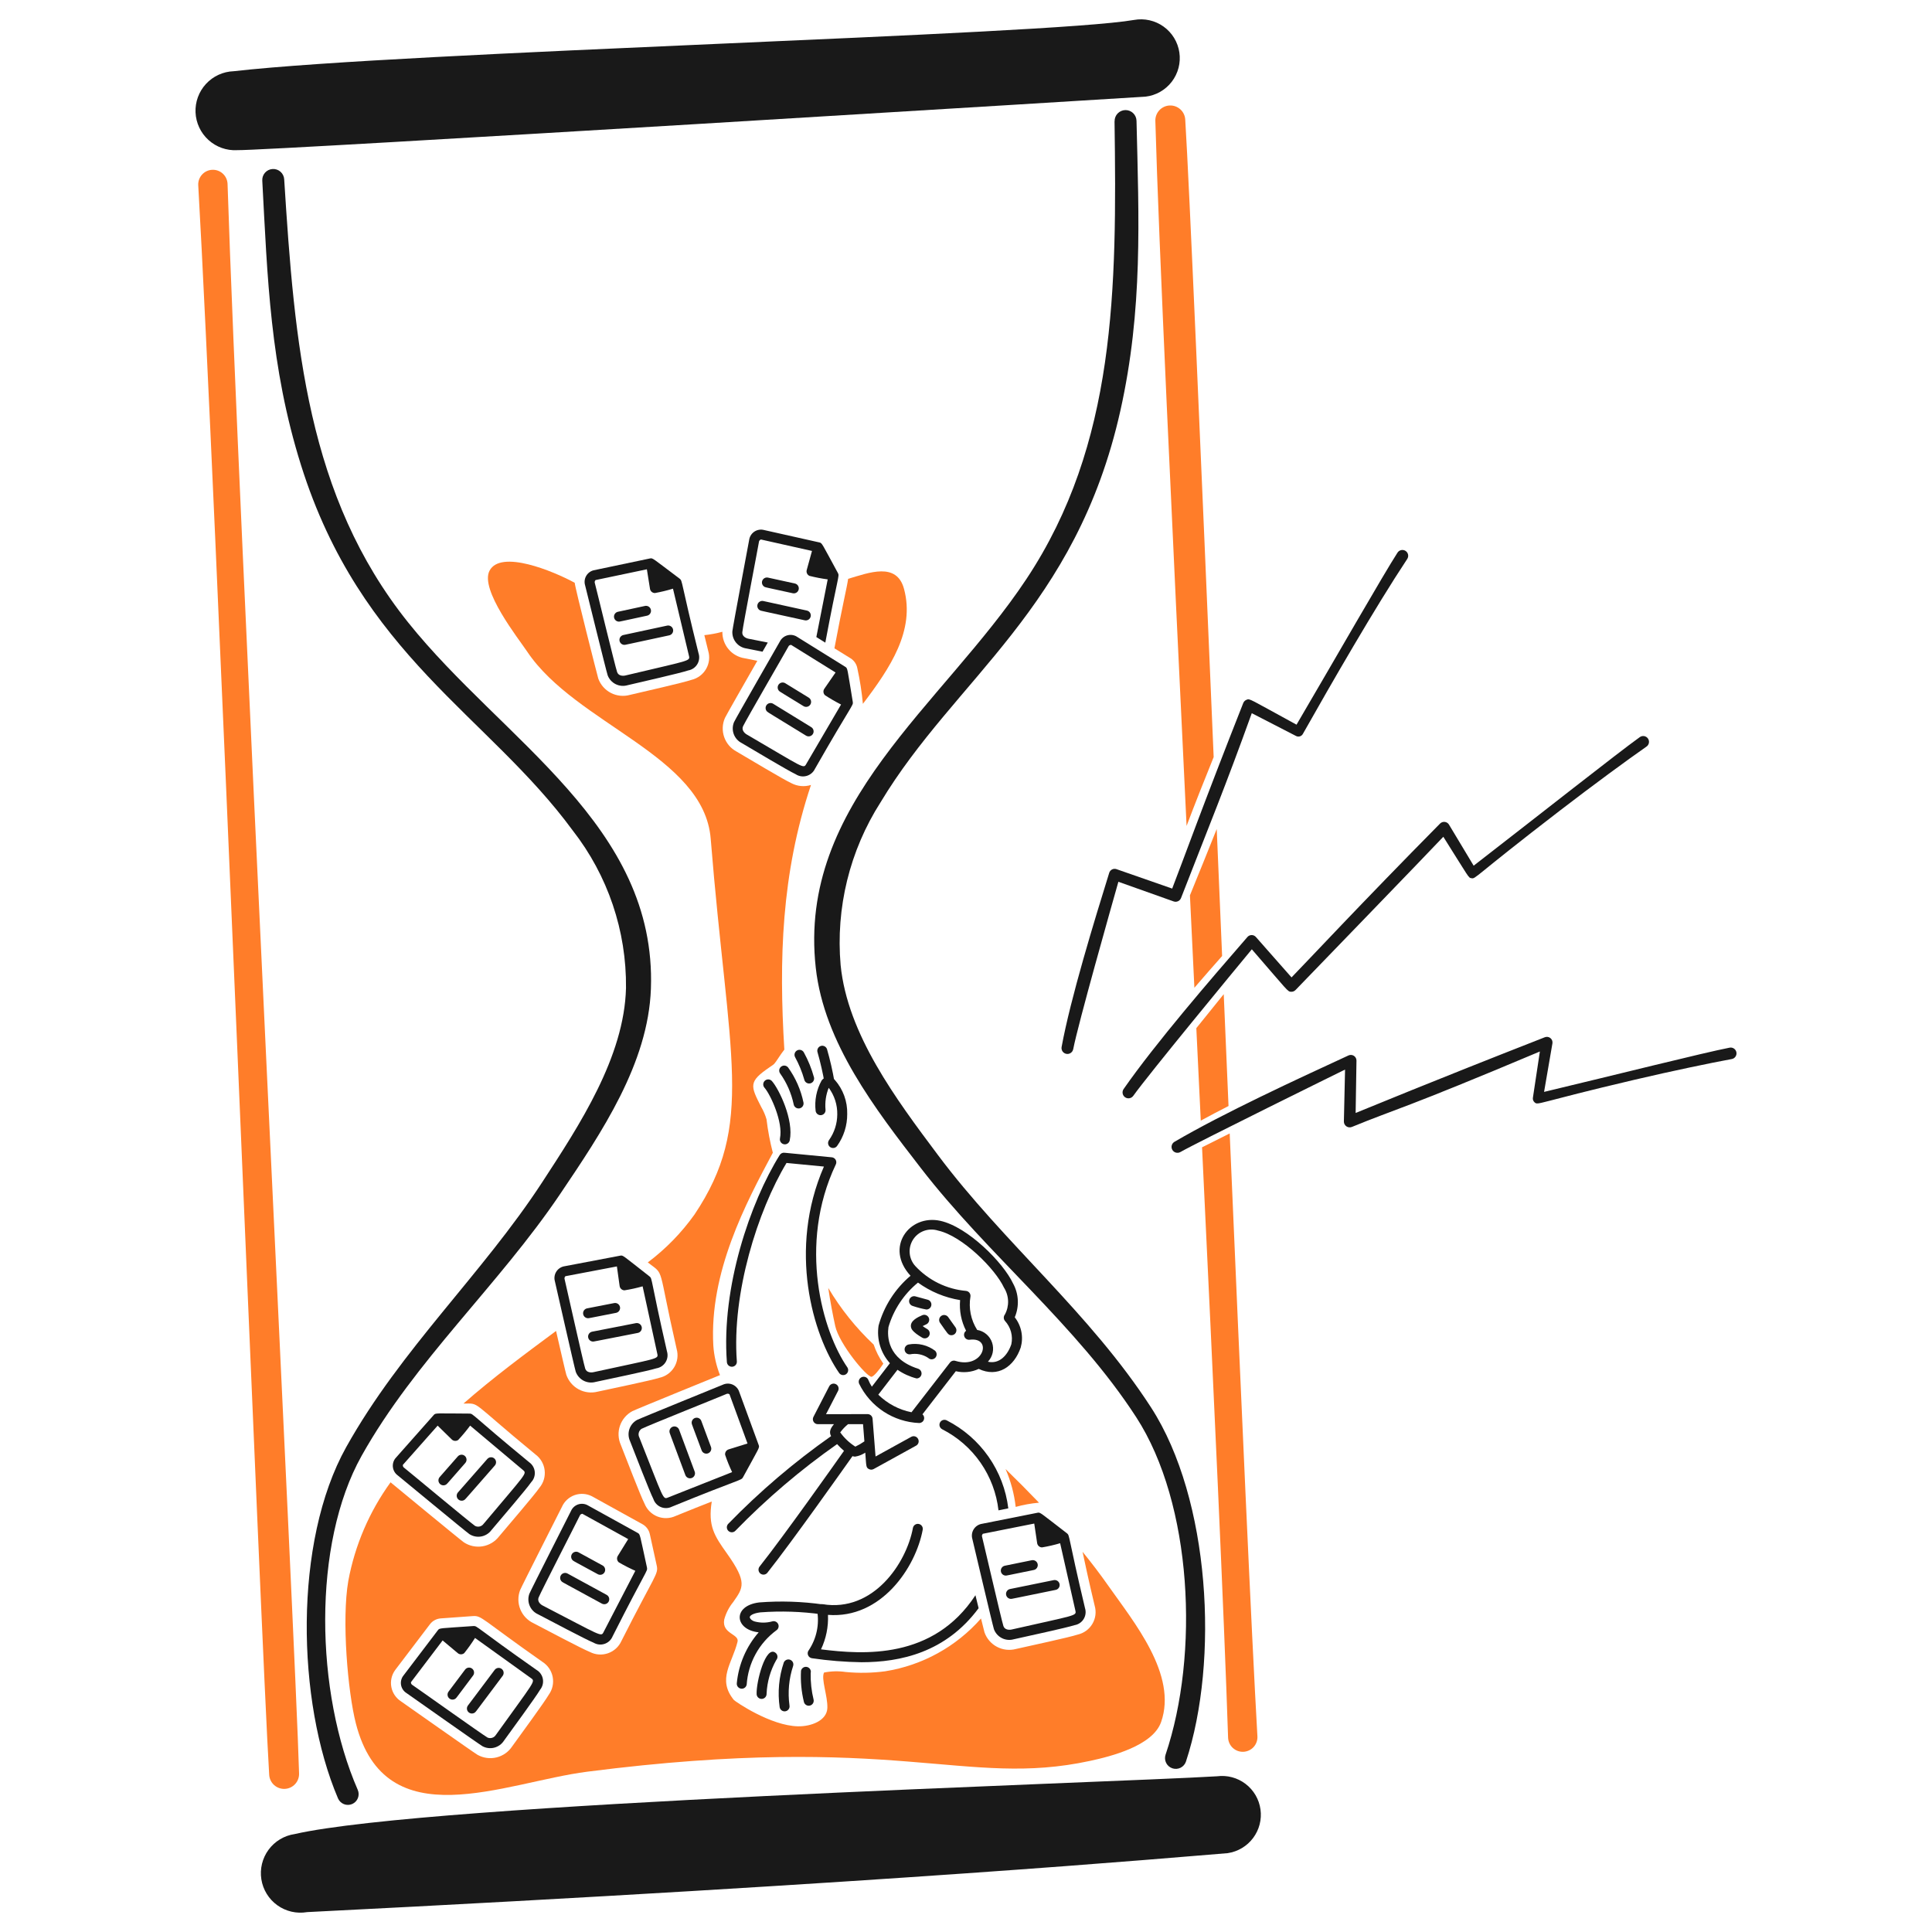 <svg xmlns="http://www.w3.org/2000/svg" fill="none" viewBox="0 0 400 400" id="Overtime--Streamline-Brooklyn.svg" height="400" width="400"><desc>Overtime Streamline Illustration: https://streamlinehq.com</desc><g id="overtime--work-overtime-ot"><g id="hourglass"><path id="vector" fill="#191919" fill-rule="evenodd" d="M63.548 395.884C185.714 389.755 241.75 384.664 254.183 383.674C256.279 383.364 258.169 382.24 259.439 380.544C260.71 378.851 261.261 376.722 260.97 374.624C260.679 372.524 259.571 370.626 257.886 369.341C256.203 368.055 254.08 367.486 251.978 367.76C228.461 369.163 89.08 373.314 61.002 379.725C59.932 379.882 58.904 380.249 57.977 380.806C57.05 381.363 56.243 382.1 55.602 382.97C54.961 383.841 54.499 384.831 54.243 385.881C53.987 386.933 53.942 388.024 54.11 389.091C54.278 390.159 54.657 391.185 55.223 392.105C55.79 393.027 56.534 393.827 57.411 394.458C58.289 395.09 59.283 395.541 60.336 395.787C61.39 396.032 62.481 396.065 63.548 395.888V395.884ZM49.091 31.086C55.453 31.241 237.067 20.021 237.152 20.012C238.22 19.889 239.254 19.551 240.19 19.02C241.127 18.489 241.946 17.775 242.602 16.921C243.256 16.067 243.732 15.09 244.003 14.048C244.273 13.006 244.331 11.92 244.174 10.855C244.015 9.791 243.646 8.769 243.085 7.85C242.524 6.931 241.785 6.134 240.91 5.506C240.036 4.879 239.043 4.434 237.993 4.197C236.943 3.96 235.858 3.937 234.798 4.128C216.558 7.28 84.098 10.688 48.371 14.746C47.291 14.784 46.229 15.035 45.247 15.485C44.265 15.936 43.382 16.577 42.649 17.37C41.915 18.164 41.346 19.095 40.975 20.11C40.603 21.124 40.437 22.203 40.484 23.282C40.532 24.362 40.793 25.421 41.252 26.399C41.711 27.377 42.36 28.255 43.16 28.981C43.96 29.707 44.896 30.268 45.914 30.63C46.932 30.992 48.012 31.149 49.091 31.092V31.086Z" clip-rule="evenodd" stroke-width="1"></path><path id="vector_2" fill="#191919" fill-rule="evenodd" d="M54.302 37.393C55.377 57.353 55.903 75.87 62.325 96.311C74.702 135.7 101.057 148.063 118.573 171.938C125.845 181.245 129.736 192.748 129.606 204.559C129.255 218.822 119.986 232.926 112.277 244.74C99.834 263.822 83.019 279.291 71.667 299.632C60.734 319.229 61.413 352.258 69.984 372.344C70.218 372.885 70.658 373.312 71.208 373.53C71.757 373.747 72.369 373.737 72.911 373.504C73.453 373.268 73.88 372.829 74.097 372.28C74.314 371.732 74.305 371.117 74.071 370.576C65.26 350.397 64.635 319.691 74.863 301.418C85.924 281.654 103.203 266.143 115.98 247.197C124.58 234.442 134.212 220.173 134.763 204.712C135.974 170.841 104.139 153.389 84.511 128.884C63.564 102.741 60.992 71.206 58.84 37.129C58.805 36.527 58.533 35.964 58.082 35.563C57.632 35.162 57.041 34.956 56.439 34.992C55.837 35.026 55.274 35.299 54.873 35.749C54.472 36.2 54.267 36.791 54.302 37.393Z" clip-rule="evenodd" stroke-width="1"></path><path id="vector_3" fill="#191919" fill-rule="evenodd" d="M230.753 25.105C231.242 59.908 231.06 91.915 212.517 119.869C195.125 146.089 165.116 166.284 168.895 200.365C170.622 215.92 181.176 229.568 190.624 241.803C204.618 259.925 222.848 274.301 235.235 293.406C246.876 311.353 248.343 342.521 241.317 363.294C241.129 363.855 241.174 364.466 241.439 364.994S242.165 365.925 242.726 366.11C243.285 366.298 243.897 366.255 244.426 365.991S245.356 365.264 245.542 364.703C252.407 343.868 250.587 310.381 238.321 291.413C225.589 271.737 207.898 257.46 194.176 239.117C185.524 227.565 175.468 214.135 174.044 199.825C173.006 187.978 175.914 176.121 182.316 166.099C197.736 140.451 222.78 126.056 231.955 85.058C236.655 64.054 235.778 45.187 235.303 25.018C235.291 24.416 235.041 23.844 234.608 23.426C234.175 23.009 233.593 22.781 232.991 22.792C232.389 22.804 231.817 23.054 231.398 23.487C230.982 23.921 230.755 24.503 230.765 25.105H230.753Z" clip-rule="evenodd" stroke-width="1"></path><path id="vector_4" fill="#ff7d29" fill-rule="evenodd" d="M172.928 274.545C173.726 278.2 179.383 285.049 180.441 285.055C180.932 284.962 182.046 283.622 182.884 282.33C182.032 281.117 181.359 279.787 180.885 278.384C177.22 274.933 174.055 270.986 171.484 266.658C171.886 269.439 172.406 272.148 172.928 274.545Z" clip-rule="evenodd" stroke-width="1"></path><path id="vector_5" fill="#ff7d29" fill-rule="evenodd" d="M172.759 134.226L176.091 136.289C176.465 136.521 176.785 136.83 177.03 137.196C177.275 137.562 177.439 137.975 177.512 138.41C178.041 140.822 178.421 143.265 178.651 145.725C184.321 138.261 189.479 130.552 187.172 121.94C185.662 116.298 179.915 118.569 175.597 119.84C175.35 121.636 174.44 125.209 172.759 134.226Z" clip-rule="evenodd" stroke-width="1"></path><path id="vector_6" fill="#ff7d29" fill-rule="evenodd" d="M208.193 304.149C209.276 306.645 209.982 309.286 210.289 311.988C211.867 311.551 213.482 311.258 215.114 311.116C212.851 308.758 210.545 306.435 208.193 304.149Z" clip-rule="evenodd" stroke-width="1"></path><path id="vector_7" fill="#ff7d29" fill-rule="evenodd" d="M229.424 328.26C227.753 325.88 225.981 323.557 224.131 321.284C224.632 323.631 225.369 327.13 226.643 332.458C226.823 333.081 226.875 333.735 226.794 334.379C226.712 335.022 226.499 335.641 226.169 336.2C225.841 336.759 225.4 337.244 224.876 337.626C224.352 338.01 223.755 338.28 223.122 338.424C221.358 339.006 213.251 340.745 210.347 341.401C209.026 341.754 207.62 341.595 206.411 340.957C205.202 340.318 204.278 339.245 203.826 337.956C203.76 337.75 203.488 336.658 203.108 335.088C197.97 340.937 190.95 344.803 183.261 346.022C180.555 346.381 177.817 346.432 175.1 346.17C173.61 345.95 172.092 345.987 170.614 346.28C169.945 347.55 171.379 351.132 171.296 353.611C171.208 356.231 167.948 357.46 165.234 357.415C159.517 357.316 152.159 352.227 151.944 351.965C148.421 347.645 151.594 344.388 152.697 339.916C153.11 338.292 149.397 338.284 149.943 335.309C150.3 333.985 150.932 332.751 151.8 331.689C153.882 328.714 154.779 327.629 150.513 321.638C147.899 317.969 146.55 315.935 147.361 310.878C145.413 311.636 142.967 312.603 139.879 313.866C139.291 314.14 138.653 314.29 138.004 314.309C137.356 314.328 136.711 314.214 136.108 313.975S134.958 313.375 134.499 312.917C134.04 312.457 133.68 311.91 133.44 311.308C132.595 309.657 129.624 301.913 128.529 299.136C127.975 297.886 127.914 296.473 128.359 295.18S129.72 292.81 130.926 292.164C131.736 291.751 148.97 284.738 149.065 284.705C148.301 282.751 147.836 280.694 147.687 278.603C146.829 263.391 154.414 249.122 160.008 238.663C159.416 236.388 158.979 234.077 158.7 231.744C158.443 230.855 158.076 229.999 157.609 229.2C155.34 224.745 154.927 223.957 159.42 220.901C160.347 220.268 160.246 220.425 161.217 218.962C161.601 218.389 161.995 217.801 162.389 217.312C161.254 198.694 161.758 180.906 167.905 162.519C166.563 162.939 165.11 162.81 163.864 162.158C162.178 161.378 155.07 157.11 152.499 155.604C151.295 154.961 150.378 153.887 149.932 152.596C149.485 151.306 149.542 149.894 150.092 148.644C150.333 148.118 154.069 141.577 156.794 136.815C155.736 136.609 154.81 136.415 154.15 136.285C152.852 136.08 151.672 135.412 150.829 134.404C149.986 133.397 149.536 132.118 149.562 130.804C148.337 131.135 147.088 131.368 145.826 131.504C146.069 132.502 146.335 133.584 146.624 134.751C146.811 135.372 146.869 136.025 146.795 136.669C146.72 137.313 146.515 137.936 146.191 138.498C145.868 139.061 145.433 139.551 144.913 139.939C144.393 140.327 143.8 140.605 143.169 140.756C141.411 141.356 133.323 143.182 130.424 143.869C129.108 144.237 127.7 144.094 126.485 143.469C125.269 142.843 124.334 141.781 123.869 140.496C123.73 140.083 119.019 121.548 118.988 120.657C114.536 118.235 103.671 113.742 101.356 118.153C99.293 122.072 107.361 132.238 109.156 134.922C119.202 149.925 145.756 156.456 147.142 173.642C150.824 219.288 156.34 232.679 143.79 251.451C141.097 255.236 137.834 258.582 134.117 261.371C137.735 264.195 136.011 261.468 140.099 279.318C140.274 279.943 140.319 280.597 140.233 281.239C140.146 281.882 139.928 282.501 139.594 283.056C139.26 283.611 138.815 284.094 138.288 284.471C137.761 284.851 137.162 285.117 136.529 285.255C134.761 285.823 126.639 287.496 123.739 288.127C122.414 288.469 121.008 288.298 119.804 287.646C118.6 286.996 117.687 285.915 117.247 284.62C117.113 284.207 116.127 279.929 115.126 275.558C108.731 280.302 102.08 285.224 95.956 290.594C99.518 290.611 97.026 289.754 110.881 301.142C111.4 301.529 111.836 302.018 112.16 302.581C112.484 303.143 112.69 303.764 112.765 304.409C112.84 305.053 112.783 305.705 112.598 306.328C112.412 306.949 112.101 307.526 111.685 308.023C110.631 309.552 105.226 315.842 103.308 318.119C102.471 319.2 101.256 319.924 99.907 320.147C98.558 320.37 97.174 320.075 96.034 319.32C95.283 318.804 80.936 306.961 80.862 306.897C76.469 312.962 73.481 319.928 72.115 327.293C70.712 335.338 72.012 350.333 73.679 356.819C79.83 380.748 104.354 369.017 121.612 366.807C185.71 358.599 199.758 370.158 225.651 364.58C230.07 363.629 238.66 361.452 240.393 356.534C243.838 346.731 234.701 335.775 229.424 328.26ZM113.62 350.87C112.686 352.474 107.776 359.156 106.037 361.574C105.284 362.715 104.127 363.53 102.799 363.853C101.471 364.177 100.069 363.987 98.875 363.323C98.087 362.867 83.335 352.454 83.046 352.264C82.526 351.932 82.078 351.499 81.731 350.989C81.384 350.48 81.145 349.904 81.028 349.3C80.91 348.693 80.917 348.07 81.049 347.468C81.18 346.866 81.433 346.296 81.792 345.795L89.012 336.289C89.277 335.936 89.614 335.645 90.001 335.437C90.388 335.227 90.815 335.103 91.254 335.072L97.886 334.595C99.77 334.463 99.638 335.183 112.302 344.068C112.849 344.415 113.32 344.871 113.686 345.407C114.051 345.943 114.303 346.548 114.426 347.185C114.55 347.821 114.542 348.477 114.403 349.11C114.265 349.743 113.998 350.341 113.62 350.87ZM128.667 339.73C128.403 340.322 128.02 340.854 127.543 341.294C127.066 341.733 126.504 342.069 125.892 342.284C125.28 342.498 124.631 342.587 123.984 342.542C123.337 342.496 122.706 342.319 122.13 342.022C120.407 341.329 113.088 337.432 110.443 336.06C109.206 335.478 108.233 334.451 107.721 333.182C107.209 331.916 107.194 330.501 107.681 329.224C108.019 328.378 116.199 312.281 116.345 311.968C116.598 311.404 116.962 310.899 117.417 310.482C117.871 310.066 118.405 309.746 118.987 309.542C119.569 309.34 120.187 309.257 120.802 309.3C121.417 309.342 122.017 309.511 122.565 309.793L133.011 315.569C133.397 315.782 133.732 316.075 133.995 316.428C134.259 316.78 134.443 317.185 134.538 317.616L135.963 324.11C136.368 325.95 135.637 325.921 128.667 339.734V339.73Z" clip-rule="evenodd" stroke-width="1"></path><path id="vector_8" fill="#ff7d29" fill-rule="evenodd" d="M61.918 367.135C61.194 340.66 49.276 105.232 47.112 38.052C47.094 37.654 46.998 37.263 46.829 36.901C46.66 36.54 46.422 36.215 46.127 35.946C45.833 35.677 45.489 35.469 45.113 35.333C44.738 35.197 44.34 35.136 43.942 35.154C43.543 35.172 43.152 35.268 42.791 35.437C42.43 35.606 42.105 35.845 41.836 36.139S41.358 36.778 41.222 37.153C41.086 37.528 41.025 37.926 41.043 38.325C44.493 98.662 54.093 341.261 55.731 367.412C55.768 368.233 56.129 369.006 56.735 369.561C57.341 370.114 58.143 370.405 58.964 370.368C59.784 370.333 60.557 369.972 61.111 369.365C61.666 368.759 61.954 367.956 61.918 367.135Z" clip-rule="evenodd" stroke-width="1"></path><path id="vector_9" fill="#ff7d29" fill-rule="evenodd" d="M254.352 228.988L253.362 205.832L247.687 212.867L248.607 232.016C250.501 230.985 252.415 229.974 254.352 228.988Z" clip-rule="evenodd" stroke-width="1"></path><path id="vector_10" fill="#ff7d29" fill-rule="evenodd" d="M251.91 171.636C250.152 176.061 248.306 180.603 246.363 185.37L247.285 204.504C249.412 202.028 251.411 199.759 253.026 197.933L251.91 171.636Z" clip-rule="evenodd" stroke-width="1"></path><path id="vector_11" fill="#ff7d29" fill-rule="evenodd" d="M254.596 234.667L248.871 237.537C251.291 288.096 253.428 334.286 254.263 359.775C254.28 360.175 254.375 360.567 254.542 360.93C254.711 361.295 254.948 361.621 255.243 361.892C255.538 362.162 255.885 362.372 256.26 362.51C256.636 362.647 257.036 362.708 257.436 362.69C257.836 362.671 258.228 362.574 258.591 362.405C258.954 362.236 259.278 361.995 259.549 361.7C259.817 361.403 260.025 361.056 260.161 360.679C260.295 360.303 260.355 359.903 260.335 359.503C259.105 338.055 256.927 288.962 254.596 234.667Z" clip-rule="evenodd" stroke-width="1"></path><path id="vector_12" fill="#ff7d29" fill-rule="evenodd" d="M245.669 170.998C247.444 166.303 249.306 161.61 251.276 156.743C248.613 93.99 246.243 38.42 245.393 24.795C245.374 24.389 245.278 23.99 245.104 23.621C244.933 23.253 244.69 22.922 244.388 22.648C244.087 22.373 243.737 22.161 243.355 22.022C242.971 21.884 242.567 21.822 242.16 21.84C241.754 21.858 241.354 21.956 240.987 22.129C240.617 22.301 240.287 22.544 240.013 22.845C239.739 23.145 239.526 23.496 239.386 23.879C239.248 24.261 239.186 24.667 239.204 25.073C239.902 50.255 242.668 108.66 245.669 170.998Z" clip-rule="evenodd" stroke-width="1"></path></g><g id="person"><path id="vector_13" fill="#191919" d="M162.494 236.924C162.341 236.924 162.19 236.889 162.052 236.823C161.914 236.759 161.793 236.662 161.696 236.544C161.6 236.425 161.531 236.286 161.494 236.138C161.458 235.989 161.455 235.837 161.485 235.686C162.178 232.373 159.54 226.636 158.284 225.203C158.192 225.102 158.122 224.982 158.076 224.854C158.031 224.724 158.012 224.588 158.02 224.452C158.028 224.316 158.063 224.181 158.123 224.058C158.183 223.936 158.267 223.827 158.37 223.736C158.472 223.645 158.592 223.577 158.722 223.534C158.851 223.49 158.988 223.472 159.125 223.482C159.261 223.492 159.394 223.53 159.516 223.591C159.638 223.653 159.746 223.738 159.835 223.843C161.295 225.512 164.39 231.876 163.503 236.109C163.453 236.34 163.326 236.546 163.142 236.695C162.959 236.843 162.73 236.924 162.494 236.924Z" stroke-width="1"></path><path id="vector_14" fill="#191919" d="M165.339 229.493C165.095 229.493 164.859 229.409 164.673 229.25C164.487 229.093 164.363 228.877 164.322 228.635C163.832 226.329 162.874 224.148 161.506 222.228C161.355 222.007 161.297 221.735 161.343 221.471C161.389 221.207 161.536 220.972 161.753 220.815C161.97 220.656 162.24 220.59 162.505 220.627C162.77 220.666 163.011 220.807 163.175 221.017C164.735 223.193 165.819 225.671 166.358 228.293C166.382 228.441 166.374 228.592 166.335 228.736C166.295 228.881 166.224 229.015 166.127 229.13C166.03 229.244 165.909 229.337 165.773 229.399C165.637 229.462 165.489 229.493 165.339 229.493Z" stroke-width="1"></path><path id="vector_15" fill="#191919" d="M172.472 237.685C172.281 237.685 172.093 237.631 171.93 237.53C171.767 237.431 171.635 237.287 171.55 237.116C171.464 236.945 171.428 236.753 171.445 236.561C171.462 236.371 171.532 236.187 171.647 236.035C172.741 234.49 173.334 232.643 173.347 230.75C173.39 228.759 172.767 226.812 171.577 225.215C170.999 226.655 170.772 228.21 170.915 229.753C170.941 230.019 170.864 230.286 170.698 230.494C170.533 230.704 170.293 230.84 170.029 230.878C169.764 230.915 169.496 230.847 169.281 230.69C169.065 230.531 168.919 230.298 168.872 230.034C168.605 227.835 169.044 225.607 170.127 223.672C170.284 223.466 170.486 223.294 170.717 223.175C170.948 223.055 171.204 222.989 171.464 222.981C171.724 222.973 171.983 223.024 172.221 223.127C172.46 223.233 172.672 223.389 172.841 223.587C174.556 225.531 175.471 228.049 175.406 230.638C175.425 233.019 174.687 235.346 173.297 237.279C173.201 237.407 173.076 237.51 172.933 237.58C172.789 237.65 172.632 237.687 172.472 237.685Z" stroke-width="1"></path><path id="vector_16" fill="#191919" d="M171.752 225.178C171.508 225.178 171.272 225.091 171.086 224.934C170.9 224.776 170.776 224.559 170.735 224.318C170.36 222.137 169.868 219.979 169.26 217.853C169.178 217.593 169.203 217.308 169.33 217.067C169.456 216.823 169.674 216.642 169.935 216.559C170.196 216.477 170.479 216.501 170.721 216.629C170.964 216.755 171.146 216.974 171.228 217.234C171.867 219.449 172.381 221.698 172.769 223.971C172.795 224.12 172.787 224.272 172.748 224.417C172.709 224.561 172.638 224.697 172.541 224.811C172.445 224.926 172.324 225.019 172.187 225.081C172.051 225.145 171.902 225.178 171.752 225.178Z" stroke-width="1"></path><path id="vector_17" fill="#191919" d="M167.523 224.328C167.29 224.328 167.064 224.25 166.881 224.103C166.699 223.959 166.571 223.756 166.519 223.528C166.059 221.906 165.418 220.34 164.609 218.859C164.546 218.74 164.508 218.608 164.496 218.473C164.484 218.339 164.499 218.203 164.539 218.073C164.58 217.943 164.646 217.824 164.733 217.72C164.82 217.617 164.927 217.531 165.047 217.469C165.167 217.405 165.298 217.368 165.433 217.355C165.568 217.343 165.704 217.359 165.833 217.399C165.963 217.44 166.082 217.506 166.186 217.593S166.376 217.786 166.438 217.906C167.336 219.538 168.038 221.269 168.53 223.063C168.565 223.216 168.566 223.373 168.531 223.523C168.497 223.676 168.429 223.818 168.332 223.94C168.236 224.062 168.112 224.159 167.972 224.227C167.832 224.295 167.679 224.328 167.523 224.328Z" stroke-width="1"></path><g id="group"><path id="vector_18" fill="#191919" d="M153.58 349.63C153.434 349.632 153.289 349.601 153.155 349.541C153.021 349.483 152.901 349.395 152.803 349.285C152.706 349.176 152.633 349.048 152.589 348.908C152.545 348.768 152.531 348.621 152.549 348.475C152.924 344.582 154.506 340.904 157.075 337.954C152.054 337.432 151.594 332.444 157.186 331.765C161.609 331.423 166.055 331.567 170.446 332.194C170.584 332.209 170.718 332.252 170.839 332.32C170.96 332.386 171.067 332.479 171.152 332.588C171.237 332.698 171.299 332.823 171.335 332.958C171.37 333.092 171.378 333.232 171.358 333.368C171.338 333.506 171.291 333.638 171.219 333.756C171.147 333.876 171.052 333.977 170.939 334.059C170.826 334.14 170.699 334.197 170.563 334.226C170.428 334.257 170.288 334.259 170.151 334.235C165.94 333.645 161.677 333.506 157.436 333.822C155.86 334.012 155.255 334.509 155.233 334.798C155.214 335.047 155.575 335.52 156.28 335.718C157.452 336.025 158.684 336.019 159.852 335.699C160.091 335.621 160.352 335.631 160.584 335.732C160.816 335.831 161.003 336.015 161.11 336.244C161.217 336.473 161.236 336.733 161.164 336.974C161.092 337.217 160.933 337.424 160.718 337.556C158.949 338.868 157.485 340.547 156.429 342.478C155.372 344.409 154.747 346.548 154.597 348.743C154.562 348.988 154.441 349.213 154.254 349.376C154.067 349.539 153.828 349.63 153.58 349.63Z" stroke-width="1"></path><path id="vector_19" fill="#191919" d="M157.683 351.742C157.417 351.742 157.162 351.639 156.97 351.455C156.777 351.272 156.664 351.02 156.652 350.756C156.541 348.248 158.529 340.468 160.604 342.226C160.708 342.313 160.793 342.42 160.854 342.542C160.916 342.661 160.954 342.793 160.965 342.927C160.975 343.064 160.96 343.2 160.918 343.328C160.876 343.458 160.81 343.575 160.722 343.68C159.51 345.815 158.821 348.211 158.713 350.665C158.719 350.804 158.697 350.942 158.648 351.072C158.599 351.204 158.524 351.321 158.428 351.422C158.332 351.524 158.216 351.604 158.088 351.658C157.96 351.713 157.823 351.74 157.683 351.742Z" stroke-width="1"></path><path id="vector_20" fill="#191919" d="M167.441 353.151C167.207 353.151 166.98 353.071 166.797 352.924C166.614 352.778 166.487 352.574 166.436 352.345C165.923 350.24 165.722 348.072 165.84 345.908C165.87 345.774 165.926 345.646 166.005 345.535C166.085 345.424 166.186 345.329 166.302 345.254C166.419 345.182 166.549 345.135 166.685 345.112C166.821 345.091 166.959 345.098 167.093 345.129C167.226 345.162 167.352 345.221 167.462 345.304C167.572 345.384 167.665 345.487 167.735 345.607C167.805 345.725 167.851 345.857 167.869 345.993C167.887 346.129 167.879 346.267 167.843 346.399C167.804 348.25 168.007 350.096 168.447 351.893C168.481 352.043 168.481 352.2 168.446 352.351C168.412 352.501 168.343 352.644 168.247 352.763C168.15 352.885 168.027 352.982 167.888 353.05C167.748 353.116 167.596 353.151 167.441 353.151Z" stroke-width="1"></path><path id="vector_21" fill="#191919" d="M162.438 354.317C162.196 354.317 161.962 354.23 161.777 354.075C161.591 353.921 161.466 353.704 161.423 353.467C160.975 350.356 161.267 347.183 162.275 344.206C162.378 343.959 162.574 343.761 162.82 343.654C163.066 343.548 163.344 343.542 163.595 343.639C163.846 343.734 164.049 343.924 164.163 344.165C164.276 344.409 164.29 344.687 164.202 344.941C163.334 347.569 163.079 350.36 163.455 353.104C163.482 353.252 163.476 353.405 163.437 353.549C163.398 353.696 163.327 353.832 163.23 353.947C163.133 354.063 163.012 354.156 162.875 354.22C162.739 354.284 162.589 354.317 162.438 354.317Z" stroke-width="1"></path></g><path id="vector_22" fill="#191919" d="M190.066 297.89C190.002 297.771 189.914 297.666 189.809 297.581C189.703 297.496 189.582 297.433 189.452 297.393C189.322 297.356 189.185 297.344 189.05 297.358C188.915 297.373 188.785 297.414 188.666 297.478L181.274 301.552L180.656 293.726C180.635 293.468 180.517 293.226 180.326 293.049C180.134 292.874 179.884 292.777 179.624 292.777L171.02 292.795L173.512 287.966C173.574 287.846 173.611 287.714 173.623 287.58C173.634 287.444 173.618 287.308 173.577 287.18C173.536 287.05 173.47 286.93 173.382 286.827C173.295 286.724 173.188 286.639 173.067 286.578C172.947 286.516 172.815 286.477 172.68 286.466C172.545 286.454 172.409 286.47 172.28 286.512C172.151 286.553 172.032 286.619 171.928 286.708C171.825 286.794 171.74 286.901 171.678 287.021L168.408 293.358C168.327 293.515 168.288 293.69 168.294 293.868C168.3 294.045 168.352 294.216 168.444 294.367C168.536 294.52 168.665 294.644 168.819 294.73C168.974 294.817 169.147 294.862 169.324 294.862H172.66C171.975 295.687 171.577 296.446 172.068 297.338C164.413 302.716 157.279 308.799 150.76 315.508C150.668 315.607 150.596 315.724 150.548 315.85C150.501 315.978 150.479 316.112 150.484 316.248C150.489 316.384 150.52 316.516 150.576 316.64C150.633 316.764 150.713 316.873 150.812 316.966C150.911 317.059 151.027 317.131 151.154 317.178C151.281 317.226 151.416 317.247 151.552 317.242C151.687 317.238 151.82 317.207 151.943 317.15C152.067 317.094 152.178 317.013 152.27 316.914C158.708 310.295 165.753 304.294 173.312 298.988C173.755 299.485 174.233 299.951 174.741 300.38C172.711 303.268 162.23 318.08 157.267 324.333C157.181 324.44 157.118 324.562 157.08 324.692C157.042 324.821 157.031 324.958 157.046 325.094C157.061 325.228 157.102 325.36 157.168 325.477C157.234 325.597 157.323 325.702 157.429 325.787C157.536 325.871 157.658 325.933 157.788 325.971C157.919 326.008 158.056 326.02 158.191 326.004C158.326 325.987 158.456 325.946 158.575 325.878C158.693 325.812 158.798 325.723 158.882 325.616C163.94 319.243 174.648 304.094 176.499 301.48C176.672 301.542 176.854 301.575 177.037 301.579C177.791 301.459 178.51 301.177 179.145 300.754C179.37 303.586 179.271 303.821 179.89 304.153C180.041 304.236 180.211 304.279 180.383 304.279C180.555 304.279 180.725 304.236 180.876 304.153L189.666 299.308C189.786 299.242 189.893 299.153 189.978 299.046C190.063 298.938 190.127 298.815 190.164 298.683C190.201 298.551 190.212 298.414 190.195 298.278C190.178 298.142 190.134 298.01 190.066 297.891ZM177.089 299.51C175.866 298.738 174.803 297.738 173.959 296.562C174.428 295.927 174.975 295.353 175.587 294.854H178.681L178.964 298.421C178.372 298.837 177.744 299.202 177.089 299.51Z" stroke-width="1"></path><path id="vector_23" fill="#191919" d="M173.759 284.3C168.286 276.42 163.096 258.72 170.585 241.524L162.84 240.777C156.872 250.679 151.495 267.743 152.557 281.86C152.578 282.134 152.489 282.404 152.31 282.613C152.221 282.714 152.113 282.798 151.992 282.86C151.871 282.922 151.738 282.959 151.603 282.97C151.329 282.988 151.059 282.899 150.851 282.722C150.643 282.543 150.515 282.289 150.494 282.015C149.32 266.506 155.334 248.92 161.427 239.144C161.527 238.979 161.672 238.847 161.844 238.762C162.017 238.675 162.21 238.64 162.401 238.661L172.224 239.608C172.389 239.624 172.547 239.682 172.685 239.771C172.822 239.861 172.937 239.985 173.017 240.128C173.098 240.272 173.144 240.433 173.149 240.598C173.155 240.763 173.121 240.928 173.05 241.076C165.124 257.773 170.316 275.733 175.451 283.124C175.59 283.349 175.638 283.619 175.585 283.877C175.531 284.135 175.38 284.364 175.163 284.515C174.946 284.665 174.68 284.727 174.418 284.688C174.157 284.649 173.921 284.509 173.759 284.3Z" stroke-width="1"></path><path id="vector_24" fill="#191919" d="M195.057 295.908C198.241 297.521 200.975 299.902 203.011 302.833C205.047 305.765 206.324 309.156 206.726 312.702L208.758 312.289C208.29 308.442 206.883 304.77 204.663 301.595C202.442 298.419 199.475 295.838 196.022 294.078C195.781 293.95 195.498 293.922 195.236 294C194.974 294.08 194.755 294.26 194.625 294.501C194.496 294.743 194.468 295.025 194.548 295.287C194.627 295.549 194.807 295.77 195.048 295.898L195.057 295.908Z" stroke-width="1"></path><path id="vector_25" fill="#191919" d="M201.955 330.276C193.239 343.606 178.795 342.583 169.98 341.481C171.036 339.253 171.531 336.803 171.424 334.342C182.417 335.206 189.604 324.547 191.046 316.675C191.083 316.411 191.017 316.143 190.861 315.928C190.705 315.712 190.472 315.565 190.21 315.516C189.948 315.468 189.678 315.524 189.455 315.671C189.233 315.819 189.077 316.046 189.018 316.306C187.663 323.708 180.767 333.84 170.325 332.132C170.148 332.103 169.967 332.12 169.8 332.182C169.632 332.244 169.483 332.349 169.368 332.485C169.253 332.623 169.176 332.788 169.143 332.964C169.111 333.139 169.125 333.321 169.184 333.49C169.67 336.324 169.055 339.237 167.463 341.634C167.344 341.774 167.265 341.945 167.235 342.129C167.204 342.313 167.224 342.498 167.291 342.672C167.358 342.845 167.47 342.996 167.616 343.111C167.762 343.224 167.936 343.297 168.119 343.321C171.512 343.823 174.935 344.097 178.364 344.147C186.434 344.147 195.828 342.121 202.611 332.96L201.955 330.276Z" stroke-width="1"></path><path id="vector_26" fill="#191919" d="M210.095 272.729C210.571 271.609 210.788 270.396 210.726 269.181C210.664 267.966 210.326 266.78 209.736 265.716C207.774 261.483 200.414 254.009 194.654 252.752C188.259 251.362 183.102 258.275 188.517 264.131C185.325 266.825 183.02 270.421 181.901 274.446C181.691 275.836 181.792 277.257 182.198 278.605C182.604 279.952 183.305 281.191 184.249 282.235L180.507 287.095C180.225 286.664 179.986 286.208 179.793 285.732C179.747 285.602 179.675 285.48 179.582 285.377C179.488 285.276 179.374 285.193 179.248 285.136C179.122 285.078 178.985 285.047 178.846 285.043C178.707 285.039 178.569 285.063 178.44 285.115C178.311 285.167 178.194 285.243 178.095 285.34C177.996 285.439 177.918 285.554 177.866 285.682C177.813 285.812 177.787 285.948 177.789 286.089C177.791 286.227 177.821 286.363 177.877 286.491C179.019 288.836 180.773 290.829 182.954 292.261C185.135 293.693 187.662 294.507 190.269 294.621C190.481 294.629 190.691 294.569 190.869 294.454C191.047 294.338 191.185 294.169 191.263 293.971C191.342 293.773 191.357 293.556 191.308 293.35C191.258 293.144 191.146 292.956 190.986 292.816L197.893 283.894C199.483 284.273 201.154 284.106 202.638 283.419C206.557 285.276 209.963 283.007 211.335 278.966C211.632 277.901 211.675 276.783 211.458 275.7C211.244 274.617 210.776 273.598 210.095 272.729ZM197.858 281.767C197.652 281.691 197.427 281.682 197.216 281.742S196.819 281.928 196.684 282.101L188.717 292.391C186.12 291.877 183.73 290.613 181.844 288.754L185.817 283.597C187.018 284.422 188.355 285.03 189.767 285.391C190.013 285.391 190.251 285.303 190.438 285.144C190.625 284.983 190.748 284.762 190.786 284.519C190.824 284.277 190.774 284.028 190.645 283.82C190.516 283.609 190.317 283.452 190.083 283.378C183.723 281.338 183.671 276.667 183.946 274.755C185.011 271.141 187.141 267.933 190.058 265.549C192.643 267.422 195.63 268.661 198.78 269.173C198.584 271.364 199.014 273.565 200.018 275.523C199.833 275.657 199.698 275.851 199.634 276.069C199.571 276.29 199.582 276.525 199.667 276.738C199.752 276.95 199.905 277.128 200.102 277.245C200.299 277.361 200.529 277.408 200.756 277.379C205.614 276.75 203.63 283.522 197.858 281.767ZM209.385 278.318C208.614 280.587 206.91 282.472 204.538 281.928C205.026 281.408 205.367 280.766 205.52 280.069C205.67 279.372 205.631 278.646 205.402 277.969C205.173 277.293 204.767 276.692 204.222 276.23C203.677 275.768 203.017 275.463 202.314 275.347C201.006 273.291 200.511 270.821 200.923 268.418C200.94 268.282 200.93 268.144 200.892 268.012C200.853 267.88 200.791 267.756 200.705 267.649C200.619 267.541 200.512 267.453 200.392 267.387C200.271 267.321 200.138 267.281 200.001 267.267C195.994 266.912 192.26 265.084 189.52 262.139C188.845 261.406 188.432 260.47 188.344 259.478C188.256 258.485 188.499 257.491 189.035 256.651C189.571 255.812 190.369 255.172 191.306 254.834C192.243 254.496 193.266 254.475 194.215 254.778C199.234 255.872 206.064 262.71 207.863 266.592C208.387 267.42 208.68 268.373 208.713 269.353C208.746 270.33 208.517 271.302 208.049 272.162C207.894 272.354 207.813 272.595 207.822 272.843C207.828 273.091 207.925 273.326 208.092 273.507C208.674 274.149 209.097 274.92 209.321 275.756C209.546 276.593 209.567 277.47 209.385 278.318Z" stroke-width="1"></path><path id="vector_27" fill="#191919" d="M190.941 276.956C188.854 275.739 188.689 275.085 188.627 274.84C188.282 273.464 190.095 272.672 190.968 272.29C191.217 272.189 191.495 272.191 191.743 272.292C191.991 272.395 192.19 272.589 192.297 272.835C192.404 273.08 192.412 273.359 192.317 273.608C192.224 273.86 192.035 274.064 191.793 274.18C191.532 274.291 191.276 274.415 191.028 274.553C191.302 274.759 191.647 274.982 191.977 275.172C192.213 275.308 192.386 275.535 192.456 275.799C192.526 276.063 192.488 276.346 192.351 276.581C192.214 276.818 191.988 276.991 191.724 277.062C191.459 277.132 191.178 277.092 190.941 276.956Z" stroke-width="1"></path><path id="vector_28" fill="#191919" d="M191.799 271.12C190.839 270.945 189.893 270.7 188.969 270.386C188.708 270.312 188.486 270.136 188.353 269.901C188.219 269.664 188.184 269.386 188.255 269.124C188.327 268.862 188.498 268.637 188.733 268.501C188.968 268.364 189.247 268.327 189.51 268.395L192.07 269.093C192.312 269.157 192.522 269.307 192.661 269.516C192.8 269.724 192.859 269.976 192.825 270.225C192.792 270.473 192.67 270.702 192.481 270.867C192.292 271.03 192.05 271.12 191.799 271.12Z" stroke-width="1"></path><path id="vector_29" fill="#191919" d="M196.99 276.445C196.282 276.445 196.183 276.059 194.609 273.854C194.462 273.631 194.408 273.361 194.457 273.099C194.506 272.837 194.654 272.604 194.871 272.449C195.088 272.294 195.356 272.228 195.621 272.267C195.884 272.307 196.123 272.445 196.286 272.655L197.827 274.815C197.937 274.97 198.002 275.151 198.016 275.339C198.029 275.529 197.991 275.717 197.904 275.886C197.818 276.053 197.687 276.195 197.526 276.294C197.364 276.393 197.179 276.445 196.99 276.445Z" stroke-width="1"></path><path id="vector_30" fill="#191919" d="M192.897 281.437C192.761 281.437 192.627 281.41 192.502 281.359C192.376 281.307 192.263 281.231 192.167 281.136C191.065 280.405 189.719 280.139 188.422 280.399C188.155 280.426 187.887 280.348 187.676 280.179C187.465 280.011 187.329 279.768 187.295 279.5C187.262 279.234 187.334 278.963 187.497 278.749C187.66 278.534 187.9 278.392 188.167 278.353C189.119 278.182 190.096 278.211 191.035 278.44C191.975 278.666 192.857 279.089 193.625 279.677C193.769 279.822 193.867 280.005 193.906 280.205C193.946 280.403 193.925 280.612 193.848 280.799C193.77 280.987 193.638 281.148 193.469 281.262C193.3 281.375 193.101 281.437 192.897 281.437Z" stroke-width="1"></path></g><g id="details"><path id="vector_31" fill="#191919" fill-rule="evenodd" d="M222.2 217.219C223.174 212.109 230.138 187.549 231.549 182.563L242.992 186.631C243.289 186.736 243.613 186.72 243.9 186.588C244.184 186.457 244.407 186.219 244.52 185.926C250.375 170.867 253.725 162.788 259.167 147.659L268.332 152.379C268.574 152.506 268.856 152.534 269.118 152.457C269.378 152.38 269.601 152.204 269.735 151.966C275.604 141.567 284.736 125.702 291.336 115.752C291.428 115.621 291.492 115.472 291.525 115.315C291.558 115.158 291.56 114.996 291.53 114.838C291.499 114.68 291.437 114.53 291.348 114.397C291.259 114.264 291.144 114.15 291.01 114.061C290.876 113.974 290.725 113.913 290.566 113.884C290.409 113.856 290.246 113.859 290.09 113.894C289.933 113.929 289.784 113.995 289.654 114.088C289.522 114.181 289.413 114.3 289.328 114.436C286.374 119.012 276.631 136.059 268.431 150.036C258.433 144.589 258.802 144.602 258.09 144.878C257.933 144.939 257.791 145.03 257.673 145.148C257.554 145.266 257.461 145.407 257.399 145.563C249.022 166.762 244.84 178.448 242.689 183.97L231.153 179.948C231.004 179.896 230.848 179.875 230.691 179.886C230.534 179.896 230.379 179.939 230.239 180.01C230.099 180.081 229.975 180.18 229.874 180.3C229.773 180.421 229.697 180.56 229.651 180.711C226.608 190.522 221.645 206.659 219.795 216.763C219.766 216.922 219.768 217.083 219.801 217.24C219.834 217.397 219.896 217.547 219.986 217.679S220.193 217.925 220.329 218.011C220.463 218.1 220.614 218.16 220.77 218.189C220.927 218.22 221.09 218.218 221.247 218.185C221.404 218.152 221.552 218.088 221.684 217.997C221.818 217.906 221.93 217.791 222.018 217.657C222.105 217.522 222.167 217.372 222.196 217.213L222.2 217.219Z" clip-rule="evenodd" stroke-width="1"></path><path id="vector_32" fill="#191919" fill-rule="evenodd" d="M234.631 226.884C237.75 222.49 255.738 200.698 259.179 196.544C266.785 205.31 266.571 205.32 267.332 205.337C267.499 205.341 267.664 205.31 267.819 205.248C267.973 205.184 268.114 205.089 268.229 204.97C268.229 204.97 296.468 175.779 298.824 173.244C304.313 181.959 303.998 181.701 304.631 181.821C305.586 181.988 304.73 181.846 322.97 167.818C329.811 162.558 336.998 157.281 340.859 154.595C340.996 154.507 341.111 154.393 341.202 154.258C341.293 154.124 341.354 153.974 341.385 153.815C341.416 153.656 341.414 153.493 341.379 153.334C341.346 153.176 341.28 153.027 341.187 152.895S340.975 152.651 340.837 152.566C340.701 152.481 340.546 152.425 340.387 152.4C340.226 152.376 340.063 152.385 339.906 152.425C339.75 152.465 339.603 152.537 339.475 152.635C334.999 155.833 318.758 168.662 305.105 179.232L299.992 170.719C299.899 170.566 299.771 170.437 299.62 170.341C299.47 170.245 299.298 170.185 299.119 170.165C298.942 170.145 298.762 170.166 298.593 170.226C298.426 170.286 298.273 170.384 298.147 170.512C281.489 187.374 270.861 198.815 267.398 202.362L260.019 193.994C259.91 193.869 259.776 193.769 259.625 193.7C259.472 193.631 259.309 193.596 259.144 193.596C258.977 193.596 258.814 193.631 258.662 193.7C258.511 193.769 258.377 193.869 258.268 193.994C250.668 202.736 239.254 215.963 232.634 225.471C232.448 225.737 232.374 226.065 232.43 226.385C232.484 226.702 232.665 226.987 232.929 227.173C233.193 227.36 233.521 227.435 233.841 227.379C234.161 227.323 234.445 227.144 234.631 226.878V226.884Z" clip-rule="evenodd" stroke-width="1"></path><path id="vector_33" fill="#191919" fill-rule="evenodd" d="M244.357 238.533C248.124 236.39 277.426 221.956 278.48 221.444L278.236 232.183C278.232 232.381 278.278 232.577 278.368 232.755C278.459 232.932 278.591 233.085 278.754 233.196C278.919 233.31 279.107 233.38 279.305 233.403C279.503 233.425 279.703 233.398 279.887 233.324C289.234 229.491 290.23 229.747 318.815 217.7L317.371 227.274C317.342 227.443 317.357 227.616 317.415 227.779C317.47 227.942 317.565 228.089 317.693 228.204C318.469 228.916 317.883 228.365 338.518 223.528C346.26 221.712 354.303 220.041 358.497 219.274C358.658 219.249 358.811 219.195 358.949 219.111S359.207 218.915 359.3 218.783C359.394 218.651 359.46 218.502 359.496 218.343C359.531 218.187 359.533 218.022 359.504 217.863C359.473 217.704 359.411 217.553 359.322 217.419C359.231 217.285 359.116 217.17 358.98 217.081C358.846 216.992 358.693 216.932 358.534 216.904C358.375 216.875 358.21 216.879 358.054 216.916C352.591 217.987 335.026 222.403 319.684 226.065L321.415 216.01C321.446 215.808 321.425 215.6 321.351 215.41C321.276 215.218 321.153 215.051 320.994 214.923C320.833 214.795 320.643 214.713 320.441 214.682C320.239 214.651 320.03 214.674 319.841 214.75C294.84 224.545 284.547 228.879 280.67 230.428L280.844 219.592C280.846 219.396 280.798 219.202 280.706 219.028C280.615 218.853 280.479 218.707 280.314 218.599C280.151 218.492 279.961 218.428 279.765 218.414C279.569 218.399 279.373 218.434 279.193 218.517C268.493 223.453 253.304 230.461 243.136 236.414C242.866 236.581 242.672 236.848 242.594 237.155C242.517 237.464 242.563 237.79 242.72 238.065C242.878 238.341 243.138 238.543 243.444 238.63C243.749 238.717 244.077 238.684 244.357 238.533Z" clip-rule="evenodd" stroke-width="1"></path></g><g id="document 1"><path id="vector_34" fill="#191919" d="M128.134 128.701C127.882 128.697 127.64 128.6 127.454 128.429C127.268 128.258 127.151 128.025 127.126 127.773C127.1 127.522 127.168 127.27 127.316 127.066C127.464 126.861 127.682 126.717 127.928 126.663L133.498 125.462C133.632 125.428 133.772 125.421 133.909 125.442C134.046 125.464 134.178 125.512 134.295 125.585C134.413 125.658 134.515 125.754 134.595 125.868C134.675 125.981 134.731 126.11 134.76 126.245C134.79 126.381 134.791 126.521 134.765 126.657S134.685 126.922 134.608 127.038C134.53 127.152 134.431 127.251 134.314 127.326C134.198 127.402 134.068 127.453 133.931 127.478C128.207 128.709 128.343 128.701 128.134 128.701Z" stroke-width="1"></path><path id="vector_35" fill="#191919" d="M129.273 133.513C129.019 133.511 128.775 133.415 128.587 133.244S128.281 132.838 128.255 132.585C128.23 132.332 128.299 132.079 128.448 131.874C128.598 131.668 128.818 131.526 129.067 131.473L138.086 129.533C138.22 129.499 138.36 129.493 138.497 129.514C138.634 129.535 138.765 129.584 138.883 129.657C139.001 129.73 139.103 129.826 139.183 129.939C139.263 130.053 139.319 130.181 139.348 130.316C139.377 130.452 139.379 130.592 139.352 130.728C139.326 130.864 139.273 130.994 139.195 131.109C139.118 131.224 139.018 131.322 138.902 131.398C138.786 131.473 138.655 131.525 138.519 131.549C129.184 133.554 129.479 133.513 129.273 133.513Z" stroke-width="1"></path><path id="vector_36" fill="#191919" d="M144.623 135.249C140.881 120.211 141.349 120.279 140.704 119.798C135.01 115.53 135.173 115.489 134.554 115.625L122.876 118.078C122.553 118.163 122.251 118.313 121.988 118.518C121.724 118.724 121.505 118.98 121.344 119.272C121.182 119.564 121.081 119.886 121.047 120.219C121.013 120.551 121.046 120.886 121.145 121.205C121.215 121.447 125.519 138.971 125.814 139.825C126.118 140.622 126.712 141.275 127.477 141.653C128.242 142.031 129.122 142.106 129.939 141.863C132.685 141.213 140.873 139.359 142.498 138.804C142.885 138.735 143.252 138.584 143.575 138.361C143.898 138.138 144.17 137.848 144.371 137.511C144.573 137.174 144.7 136.798 144.743 136.408C144.786 136.017 144.746 135.622 144.623 135.249ZM129.463 139.856C128.997 139.967 128.05 139.965 127.769 139.152C127.336 137.894 123.338 121.331 123.13 120.623C123.115 120.528 123.123 120.43 123.154 120.338C123.185 120.246 123.238 120.163 123.307 120.095L133.929 117.867L134.575 121.915C134.613 122.157 134.737 122.378 134.924 122.537C135.111 122.696 135.348 122.783 135.594 122.783C136.857 122.557 138.107 122.255 139.334 121.878C140.101 125.121 142.455 135.055 142.634 135.751C142.915 136.92 142.909 136.652 129.463 139.856Z" stroke-width="1"></path><path id="vector_37" fill="#191919" d="M158.354 121.533C158.122 121.427 157.939 121.239 157.837 121.006C157.736 120.772 157.725 120.51 157.805 120.269C157.886 120.027 158.053 119.825 158.274 119.699C158.495 119.573 158.755 119.533 159.003 119.588L164.573 120.809C164.706 120.838 164.831 120.893 164.942 120.97C165.053 121.048 165.148 121.147 165.221 121.261C165.294 121.375 165.344 121.502 165.367 121.636C165.391 121.769 165.388 121.906 165.359 122.038C165.33 122.171 165.275 122.296 165.198 122.407C165.12 122.518 165.021 122.613 164.907 122.686C164.793 122.759 164.666 122.809 164.532 122.833C164.399 122.856 164.262 122.853 164.13 122.824C158.632 121.622 158.566 121.622 158.354 121.533Z" stroke-width="1"></path><path id="vector_38" fill="#191919" d="M157.395 126.382C157.163 126.276 156.979 126.088 156.878 125.855C156.777 125.621 156.766 125.359 156.846 125.118C156.927 124.876 157.094 124.673 157.315 124.548C157.536 124.422 157.796 124.382 158.044 124.437L167.057 126.411C167.189 126.44 167.315 126.495 167.426 126.572C167.537 126.65 167.632 126.748 167.705 126.862C167.778 126.976 167.828 127.104 167.852 127.237C167.876 127.37 167.873 127.507 167.844 127.639C167.815 127.772 167.76 127.897 167.683 128.008C167.605 128.119 167.507 128.214 167.393 128.287S167.151 128.41 167.018 128.434C166.885 128.458 166.748 128.455 166.616 128.426C157.397 126.407 157.603 126.477 157.395 126.382Z" stroke-width="1"></path><path id="vector_39" fill="#191919" d="M154.543 134.259L157.873 134.929L158.96 133.032C157.774 132.794 156.439 132.528 154.937 132.235C154.467 132.142 153.607 131.749 153.687 130.893C153.815 129.566 157.046 112.836 157.149 112.106C157.163 112.001 157.25 111.844 157.528 111.693L168.113 114.066L167.024 118.016C166.959 118.252 166.979 118.504 167.083 118.726C167.187 118.949 167.366 119.127 167.589 119.229C168.834 119.543 170.096 119.785 171.368 119.955L169.015 131.895L170.871 133.052C173.487 119.099 173.852 119.318 173.481 118.637C170.077 112.399 170.236 112.432 169.617 112.298L157.974 109.688C157.645 109.632 157.307 109.642 156.982 109.72C156.657 109.797 156.351 109.94 156.083 110.139C155.814 110.338 155.589 110.589 155.42 110.877C155.251 111.166 155.142 111.485 155.1 111.817C155.065 112.065 151.715 129.795 151.629 130.694C151.575 131.547 151.846 132.387 152.387 133.049S153.697 134.142 154.543 134.259Z" stroke-width="1"></path><path id="vector_40" fill="#191919" d="M161.324 143.077C161.141 142.9 161.03 142.663 161.012 142.41C160.993 142.156 161.069 141.905 161.224 141.705C161.379 141.503 161.602 141.367 161.852 141.32C162.101 141.274 162.359 141.321 162.576 141.453L167.441 144.44C167.674 144.583 167.84 144.813 167.904 145.08C167.967 145.346 167.922 145.626 167.779 145.859C167.636 146.092 167.406 146.259 167.139 146.322C166.873 146.386 166.593 146.341 166.36 146.198C161.943 143.475 161.53 143.264 161.324 143.077Z" stroke-width="1"></path><path id="vector_41" fill="#191919" d="M158.824 147.329C158.641 147.153 158.53 146.916 158.511 146.662C158.493 146.409 158.568 146.158 158.723 145.957C158.878 145.756 159.102 145.619 159.352 145.573C159.601 145.527 159.859 145.574 160.076 145.706L167.938 150.535C168.057 150.604 168.16 150.696 168.243 150.806C168.326 150.916 168.386 151.041 168.419 151.175C168.453 151.308 168.46 151.447 168.439 151.583C168.418 151.719 168.37 151.849 168.298 151.966C168.226 152.083 168.132 152.185 168.02 152.265C167.908 152.345 167.781 152.402 167.647 152.433C167.513 152.463 167.374 152.466 167.239 152.442C167.103 152.418 166.974 152.367 166.859 152.293C159.556 147.806 159.03 147.527 158.824 147.329Z" stroke-width="1"></path><path id="vector_42" fill="#191919" d="M168.72 159.192C176.404 145.734 176.697 146.105 176.559 145.317C175.391 138.303 175.527 138.381 174.995 138.051L164.872 131.755C164.58 131.594 164.258 131.494 163.926 131.46C163.593 131.427 163.258 131.461 162.939 131.56C162.62 131.66 162.325 131.823 162.071 132.04C161.817 132.257 161.609 132.523 161.46 132.822C161.345 133.045 152.349 148.688 151.971 149.509C151.641 150.295 151.62 151.177 151.911 151.978C152.203 152.779 152.787 153.441 153.545 153.83C155.979 155.26 163.179 159.571 164.738 160.293C165.065 160.51 165.434 160.653 165.82 160.715C166.207 160.776 166.603 160.754 166.98 160.649C167.357 160.545 167.708 160.361 168.008 160.109C168.308 159.858 168.551 159.545 168.72 159.192ZM154.576 152.048C154.164 151.807 153.481 151.151 153.838 150.371C154.397 149.16 162.948 134.423 163.286 133.767C163.335 133.672 163.468 133.56 163.779 133.509L172.994 139.231L170.665 142.604C170.526 142.806 170.463 143.051 170.488 143.294S170.624 143.765 170.801 143.935C171.875 144.639 172.986 145.283 174.131 145.866C172.445 148.739 167.284 157.548 166.929 158.171C166.331 159.219 166.523 159.021 154.576 152.048Z" stroke-width="1"></path></g><g id="document 2"><path id="vector_43" fill="#191919" d="M92.42 307.32C92.215 307.471 91.962 307.543 91.709 307.518C91.455 307.495 91.219 307.378 91.047 307.19C90.874 307.004 90.777 306.759 90.774 306.505C90.771 306.249 90.862 306.004 91.029 305.812L94.794 301.521C94.976 301.319 95.229 301.199 95.499 301.183C95.77 301.166 96.036 301.257 96.239 301.437C96.443 301.614 96.569 301.866 96.588 302.136C96.608 302.406 96.521 302.674 96.345 302.881C92.737 306.994 92.626 307.165 92.42 307.32Z" stroke-width="1"></path><path id="vector_44" fill="#191919" d="M96.201 310.503C95.996 310.656 95.743 310.726 95.49 310.701C95.236 310.678 95.001 310.561 94.828 310.373C94.656 310.187 94.558 309.942 94.555 309.688C94.552 309.434 94.643 309.187 94.811 308.995L100.896 302.06C100.985 301.959 101.094 301.874 101.216 301.814C101.337 301.754 101.469 301.719 101.605 301.711C101.74 301.703 101.875 301.719 102.004 301.763C102.132 301.808 102.251 301.876 102.352 301.965C102.454 302.053 102.537 302.163 102.597 302.284C102.657 302.406 102.693 302.538 102.701 302.674C102.71 302.808 102.692 302.945 102.649 303.072C102.605 303.2 102.537 303.32 102.447 303.421C96.479 310.222 96.407 310.348 96.201 310.503Z" stroke-width="1"></path><path id="vector_45" fill="#191919" d="M109.56 302.742C97.596 292.898 98.008 292.673 97.208 292.669C90.091 292.634 90.194 292.506 89.781 292.985L81.868 301.917C81.66 302.177 81.506 302.478 81.417 302.8C81.328 303.122 81.304 303.458 81.349 303.79C81.393 304.12 81.504 304.44 81.675 304.727C81.845 305.014 82.073 305.263 82.343 305.461C82.549 305.614 96.444 317.119 97.195 317.632C97.916 318.092 98.785 318.264 99.627 318.111C100.469 317.958 101.221 317.492 101.734 316.807C103.551 314.647 109.018 308.279 109.985 306.864C110.255 306.577 110.459 306.237 110.585 305.864C110.711 305.492 110.755 305.096 110.715 304.706C110.675 304.314 110.551 303.937 110.351 303.598C110.152 303.26 109.882 302.967 109.56 302.742ZM100.133 315.479C99.942 315.757 99.656 315.955 99.328 316.038C99 316.12 98.654 316.079 98.355 315.922C97.257 315.169 84.172 304.254 83.584 303.811C83.515 303.743 83.463 303.658 83.433 303.568C83.403 303.475 83.397 303.376 83.413 303.281L90.607 295.163L93.538 298.029C93.713 298.2 93.944 298.303 94.189 298.32C94.434 298.336 94.677 298.266 94.875 298.119C95.75 297.179 96.572 296.191 97.338 295.161C99.887 297.309 107.698 303.881 108.252 304.335C109.185 305.109 109.02 304.894 100.133 315.485V315.479Z" stroke-width="1"></path><path id="vector_46" fill="#191919" d="M118.612 323.082C118.418 322.917 118.293 322.684 118.26 322.431C118.227 322.179 118.29 321.923 118.435 321.713C118.58 321.502 118.798 321.354 119.046 321.296C119.295 321.236 119.556 321.271 119.78 321.395L124.791 324.13C125.02 324.267 125.187 324.487 125.257 324.745C125.328 325.003 125.295 325.277 125.168 325.51C125.04 325.746 124.826 325.921 124.571 326.001C124.317 326.08 124.041 326.059 123.803 325.94C119.169 323.413 118.823 323.264 118.612 323.082Z" stroke-width="1"></path><path id="vector_47" fill="#191919" d="M116.333 327.468C116.14 327.301 116.015 327.07 115.983 326.816C115.951 326.565 116.014 326.309 116.159 326.098C116.305 325.89 116.522 325.742 116.77 325.684C117.018 325.624 117.279 325.659 117.502 325.783L125.601 330.201C125.841 330.331 126.02 330.552 126.097 330.816C126.174 331.078 126.144 331.361 126.013 331.6C125.882 331.841 125.661 332.019 125.398 332.097C125.136 332.174 124.853 332.143 124.613 332.013C116.669 327.679 116.543 327.648 116.333 327.468Z" stroke-width="1"></path><path id="vector_48" fill="#191919" d="M126.824 338.806C133.809 324.972 134.121 325.327 133.95 324.547C132.425 317.597 132.574 317.674 132.017 317.372L121.57 311.596C121.27 311.45 120.943 311.365 120.61 311.349C120.276 311.332 119.942 311.384 119.629 311.499C119.316 311.615 119.029 311.792 118.786 312.021C118.543 312.252 118.349 312.527 118.216 312.834C118.113 313.061 109.931 329.145 109.595 329.983C109.306 330.785 109.33 331.668 109.663 332.452C109.995 333.238 110.612 333.869 111.39 334.22C113.894 335.522 121.304 339.46 122.899 340.101C123.236 340.301 123.612 340.427 124.001 340.471C124.391 340.514 124.785 340.471 125.157 340.349C125.529 340.225 125.871 340.025 126.158 339.759C126.446 339.493 126.673 339.167 126.824 338.806ZM112.335 332.396C111.91 332.178 111.194 331.557 111.51 330.758C112.005 329.521 119.79 314.367 120.093 313.694C120.139 313.595 120.262 313.469 120.572 313.412L130.061 318.653L127.907 322.14C127.779 322.348 127.728 322.598 127.766 322.839C127.804 323.082 127.927 323.303 128.114 323.464C129.222 324.112 130.366 324.698 131.538 325.22C130.001 328.178 125.298 337.238 124.976 337.878C124.44 338.956 124.613 338.75 112.335 332.396Z" stroke-width="1"></path><path id="vector_49" fill="#191919" d="M143.212 294.699C143.175 294.445 143.233 294.19 143.375 293.977C143.516 293.765 143.731 293.612 143.979 293.55C144.226 293.486 144.488 293.517 144.713 293.637C144.939 293.754 145.113 293.952 145.201 294.194L147.189 299.543C147.241 299.671 147.267 299.807 147.265 299.945C147.263 300.083 147.233 300.219 147.178 300.345C147.122 300.471 147.042 300.587 146.941 300.682C146.841 300.776 146.722 300.849 146.593 300.898C146.463 300.946 146.326 300.966 146.188 300.96C146.05 300.954 145.914 300.921 145.79 300.861C145.665 300.801 145.554 300.719 145.462 300.616C145.37 300.51 145.301 300.391 145.256 300.261C143.212 294.763 143.241 294.905 143.212 294.699Z" stroke-width="1"></path><path id="vector_50" fill="#191919" d="M138.614 296.506C138.577 296.255 138.635 295.997 138.776 295.786C138.918 295.574 139.133 295.421 139.38 295.357C139.628 295.295 139.889 295.326 140.115 295.446C140.341 295.564 140.514 295.762 140.602 296.001L143.816 304.651C143.868 304.778 143.894 304.915 143.892 305.053C143.89 305.191 143.861 305.327 143.805 305.453C143.749 305.579 143.669 305.694 143.569 305.789C143.468 305.884 143.349 305.956 143.22 306.004C143.091 306.053 142.953 306.074 142.815 306.068C142.677 306.062 142.542 306.029 142.417 305.969C142.292 305.909 142.181 305.826 142.089 305.723C141.998 305.618 141.928 305.498 141.884 305.368C138.56 296.434 138.645 296.715 138.614 296.506Z" stroke-width="1"></path><path id="vector_51" fill="#191919" d="M139.099 311.947C153.444 306.084 153.446 306.557 153.828 305.855C157.236 299.607 157.298 299.764 157.075 299.169L152.972 287.966C152.841 287.659 152.649 287.382 152.408 287.151C152.167 286.918 151.882 286.739 151.57 286.621C151.257 286.503 150.924 286.45 150.59 286.462C150.257 286.477 149.929 286.559 149.628 286.701C149.399 286.807 132.675 293.581 131.873 293.994C131.128 294.41 130.567 295.091 130.303 295.902C130.038 296.715 130.09 297.596 130.447 298.369C131.479 300.993 134.494 308.828 135.278 310.357C135.402 310.73 135.604 311.07 135.871 311.359C136.138 311.646 136.463 311.873 136.826 312.023C137.188 312.174 137.578 312.246 137.971 312.232C138.363 312.219 138.748 312.122 139.099 311.947ZM132.364 297.604C132.208 297.305 132.169 296.958 132.252 296.63C132.335 296.302 132.536 296.017 132.815 295.828C134.001 295.209 149.818 288.884 150.488 288.574C150.581 288.548 150.678 288.544 150.773 288.56C150.868 288.579 150.958 288.618 151.035 288.676L154.766 298.862L150.847 300.081C150.613 300.156 150.412 300.308 150.281 300.517C150.151 300.725 150.098 300.972 150.133 301.214C150.542 302.433 151.024 303.627 151.577 304.787C148.483 306.012 138.983 309.767 138.321 310.039C137.201 310.495 137.465 310.451 132.364 297.604Z" stroke-width="1"></path><path id="vector_52" fill="#191919" d="M208.22 326.21C207.966 326.204 207.725 326.107 207.539 325.933C207.353 325.762 207.238 325.527 207.215 325.275C207.19 325.024 207.261 324.772 207.411 324.568C207.562 324.364 207.78 324.223 208.028 324.17L213.62 323.029C213.889 322.975 214.167 323.029 214.396 323.179C214.623 323.33 214.784 323.565 214.838 323.833C214.893 324.102 214.838 324.38 214.687 324.609C214.536 324.838 214.301 324.997 214.033 325.05C208.292 326.22 208.428 326.212 208.22 326.21Z" stroke-width="1"></path><path id="vector_53" fill="#191919" d="M209.307 331.033C209.053 331.031 208.808 330.934 208.62 330.761C208.432 330.589 208.315 330.352 208.292 330.098C208.267 329.847 208.337 329.593 208.49 329.387C208.641 329.182 208.863 329.042 209.113 328.991L218.155 327.148C218.287 327.122 218.425 327.122 218.557 327.146C218.691 327.173 218.817 327.225 218.93 327.299C219.044 327.373 219.141 327.47 219.215 327.582C219.291 327.695 219.345 327.821 219.372 327.953C219.399 328.087 219.399 328.223 219.374 328.355C219.349 328.489 219.295 328.615 219.221 328.729C219.147 328.842 219.05 328.939 218.939 329.015C218.827 329.09 218.699 329.143 218.567 329.17C209.224 331.074 209.513 331.035 209.307 331.033Z" stroke-width="1"></path><path id="vector_54" fill="#191919" d="M224.636 332.937C221.059 317.859 221.525 317.929 220.89 317.443C215.244 313.11 215.407 313.075 214.788 313.203L203.083 315.532C202.759 315.615 202.456 315.761 202.19 315.963C201.924 316.168 201.703 316.421 201.538 316.712C201.373 317.003 201.268 317.323 201.231 317.655C201.194 317.987 201.225 318.323 201.319 318.643C201.388 318.884 205.499 336.454 205.784 337.31C206.081 338.111 206.666 338.769 207.428 339.156C208.189 339.542 209.066 339.627 209.887 339.394C212.641 338.775 220.845 337.007 222.47 336.471C222.858 336.409 223.229 336.262 223.555 336.042C223.881 335.823 224.158 335.536 224.362 335.2C224.568 334.866 224.698 334.49 224.746 334.098C224.793 333.708 224.756 333.312 224.636 332.937ZM209.431 337.378C208.965 337.483 208.018 337.471 207.745 336.656C207.333 335.392 203.508 318.788 203.308 318.078C203.277 317.975 203.294 317.797 203.492 317.552L214.13 315.437L214.732 319.493C214.769 319.736 214.891 319.957 215.075 320.118C215.26 320.279 215.496 320.37 215.741 320.372C217.008 320.161 218.26 319.873 219.491 319.508C220.224 322.759 222.468 332.71 222.635 333.413C222.91 334.587 222.908 334.319 209.431 337.378Z" stroke-width="1"></path><path id="vector_55" fill="#191919" d="M121.727 272.925C121.474 272.919 121.231 272.818 121.047 272.645C120.862 272.472 120.748 272.236 120.726 271.983C120.704 271.731 120.776 271.477 120.928 271.275C121.08 271.073 121.301 270.933 121.55 270.883L127.153 269.788C127.421 269.734 127.7 269.792 127.926 269.945C128.153 270.097 128.31 270.334 128.363 270.603C128.415 270.871 128.358 271.149 128.205 271.376C128.052 271.603 127.815 271.76 127.547 271.814C121.799 272.936 121.936 272.93 121.727 272.925Z" stroke-width="1"></path><path id="vector_56" fill="#191919" d="M122.775 277.755C122.52 277.751 122.275 277.652 122.089 277.478S121.786 277.068 121.764 276.814C121.742 276.558 121.815 276.304 121.969 276.102C122.123 275.898 122.347 275.76 122.598 275.71L131.654 273.942C131.922 273.891 132.201 273.947 132.428 274.101C132.655 274.254 132.811 274.491 132.864 274.759C132.916 275.028 132.859 275.306 132.706 275.533C132.553 275.76 132.316 275.917 132.048 275.968C122.693 277.794 122.981 277.759 122.775 277.755Z" stroke-width="1"></path><path id="vector_57" fill="#191919" d="M138.088 279.785C134.632 264.678 135.099 264.752 134.47 264.261C128.858 259.884 129.021 259.847 128.4 259.973L116.679 262.2C116.355 262.281 116.05 262.423 115.782 262.623C115.515 262.826 115.291 263.077 115.124 263.366C114.956 263.655 114.849 263.975 114.809 264.307C114.768 264.639 114.796 264.975 114.889 265.295C114.955 265.538 118.924 283.141 119.2 283.999C119.489 284.801 120.071 285.466 120.828 285.86C121.586 286.252 122.464 286.342 123.287 286.116C126.045 285.519 134.263 283.82 135.899 283.296C136.287 283.234 136.656 283.091 136.983 282.873C137.31 282.656 137.587 282.373 137.794 282.039C138.002 281.707 138.135 281.334 138.186 280.944C138.237 280.556 138.203 280.16 138.088 279.785ZM122.843 284.1C122.375 284.203 121.428 284.183 121.164 283.366C120.751 282.097 117.071 265.462 116.877 264.75C116.864 264.655 116.874 264.556 116.907 264.466C116.939 264.375 116.994 264.292 117.065 264.226L127.722 262.2L128.289 266.258C128.323 266.502 128.443 266.724 128.626 266.887C128.81 267.05 129.046 267.143 129.292 267.147C130.56 266.949 131.814 266.675 133.048 266.322C133.754 269.579 135.918 279.556 136.079 280.253C136.347 281.422 136.349 281.152 122.843 284.1Z" stroke-width="1"></path><path id="vector_58" fill="#191919" d="M94.367 351.633C94.175 351.802 93.927 351.891 93.672 351.887C93.416 351.882 93.172 351.783 92.985 351.61C92.798 351.435 92.683 351.198 92.661 350.944C92.64 350.69 92.713 350.436 92.867 350.232L96.294 345.669C96.375 345.562 96.477 345.469 96.593 345.401C96.71 345.331 96.839 345.285 96.973 345.267C97.107 345.248 97.244 345.256 97.375 345.289C97.506 345.322 97.629 345.382 97.738 345.463C97.846 345.545 97.937 345.646 98.007 345.762C98.075 345.879 98.121 346.007 98.14 346.141C98.159 346.276 98.152 346.414 98.118 346.544C98.085 346.676 98.025 346.8 97.944 346.907C94.773 351.117 94.575 351.439 94.367 351.633Z" stroke-width="1"></path><path id="vector_59" fill="#191919" d="M98.38 354.509C98.187 354.678 97.939 354.768 97.684 354.764C97.429 354.758 97.184 354.661 96.998 354.486C96.811 354.313 96.696 354.075 96.674 353.82C96.652 353.566 96.726 353.312 96.88 353.108L102.419 345.731C102.583 345.512 102.827 345.368 103.098 345.329C103.369 345.292 103.644 345.362 103.863 345.525C104.082 345.69 104.226 345.933 104.265 346.205C104.304 346.476 104.233 346.75 104.069 346.969C98.635 354.205 98.588 354.327 98.38 354.509Z" stroke-width="1"></path><path id="vector_60" fill="#191919" d="M111.109 345.758C98.427 336.854 98.823 336.599 98.027 336.654C90.928 337.162 91.025 337.026 90.646 337.535L83.425 347.041C83.237 347.317 83.108 347.627 83.043 347.955C82.979 348.283 82.981 348.621 83.051 348.947C83.12 349.273 83.255 349.582 83.447 349.857C83.639 350.129 83.884 350.36 84.168 350.537C84.374 350.674 99.116 361.087 99.898 361.539C100.65 361.941 101.526 362.044 102.351 361.828C103.177 361.613 103.89 361.093 104.349 360.375C106 358.084 110.963 351.317 111.825 349.832C112.073 349.527 112.252 349.174 112.35 348.794C112.449 348.415 112.465 348.017 112.397 347.631C112.329 347.245 112.179 346.878 111.957 346.554C111.735 346.23 111.446 345.96 111.109 345.758ZM102.68 359.167C102.512 359.459 102.242 359.68 101.921 359.785C101.6 359.893 101.252 359.878 100.941 359.746C99.788 359.078 85.911 349.19 85.29 348.792C85.217 348.728 85.16 348.65 85.124 348.559C85.089 348.47 85.075 348.373 85.084 348.279L91.64 339.635L94.78 342.269C94.968 342.426 95.206 342.511 95.451 342.509C95.697 342.507 95.933 342.418 96.118 342.257C96.92 341.254 97.665 340.206 98.348 339.121C101.055 341.069 109.344 347.028 109.931 347.439C110.913 348.14 110.734 347.94 102.68 359.175V359.166Z" stroke-width="1"></path></g></g></svg>